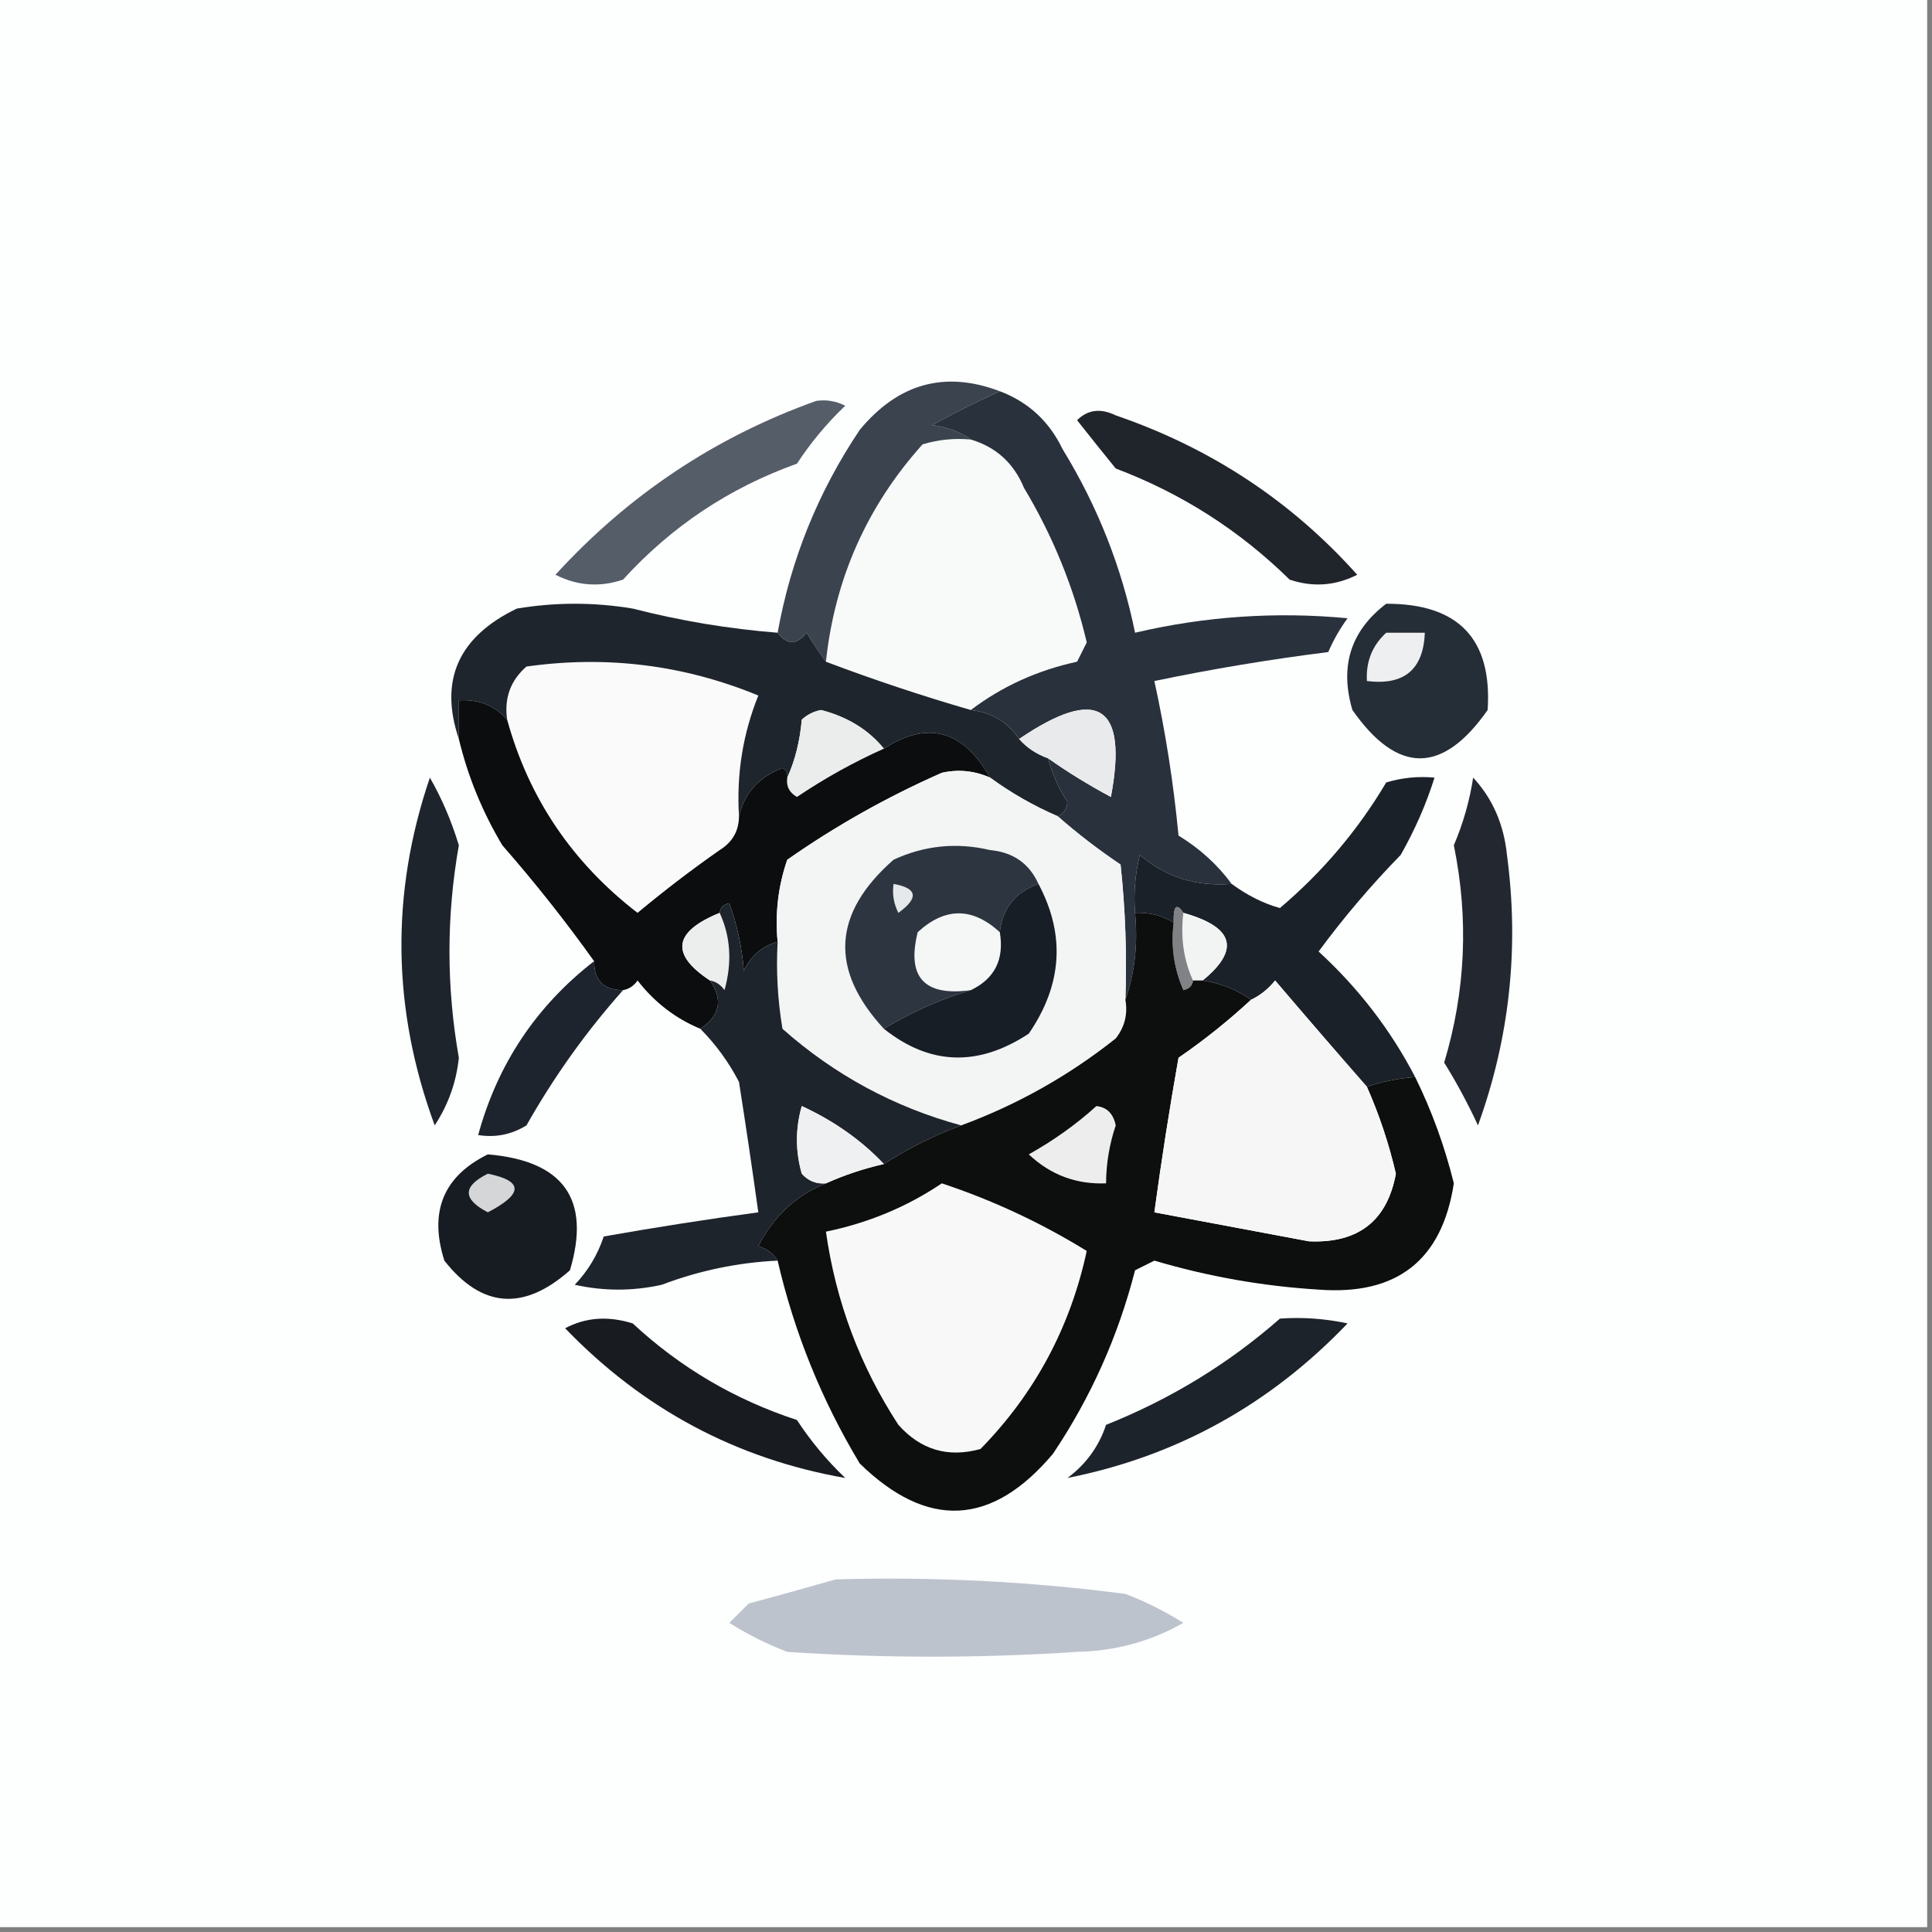 <?xml version="1.0" encoding="UTF-8"?>
<!DOCTYPE svg PUBLIC "-//W3C//DTD SVG 1.1//EN" "http://www.w3.org/Graphics/SVG/1.1/DTD/svg11.dtd">
<svg xmlns="http://www.w3.org/2000/svg" version="1.1" width="200px" height="200px" style="shape-rendering:geometricPrecision; text-rendering:geometricPrecision; image-rendering:optimizeQuality; fill-rule:evenodd; clip-rule:evenodd" xmlns:xlink="http://www.w3.org/1999/xlink">
<rect width="100%" height="100%" fill="#808080" stroke="none"/>
<g><path style="opacity:1" fill="#fdfefe" d="M -0.5,-0.5 C 66.167,-0.5 132.833,-0.5 199.5,-0.5C 199.5,66.167 199.5,132.833 199.5,199.5C 132.833,199.5 66.167,199.5 -0.5,199.5C -0.5,132.833 -0.5,66.167 -0.5,-0.5 Z"/></g>
<g><path style="opacity:1" fill="#f8f9f9" d="M 100.5,45.5 C 103.112,46.278 104.945,47.944 106,50.5C 108.999,55.498 111.166,60.831 112.5,66.5C 112.167,67.167 111.833,67.833 111.5,68.5C 107.395,69.389 103.729,71.055 100.5,73.5C 95.438,72.035 90.438,70.368 85.5,68.5C 86.417,59.912 89.75,52.412 95.5,46C 97.134,45.507 98.801,45.34 100.5,45.5 Z"/></g>
<g><path style="opacity:1" fill="#555d69" d="M 84.5,41.5 C 85.552,41.35 86.552,41.517 87.5,42C 85.595,43.815 83.928,45.815 82.5,48C 75.501,50.499 69.501,54.499 64.5,60C 62.098,60.814 59.765,60.647 57.5,59.5C 65.048,51.233 74.048,45.233 84.5,41.5 Z"/></g>
<g><path style="opacity:1" fill="#20242b" d="M 111.5,43.5 C 112.601,42.402 113.934,42.235 115.5,43C 125.35,46.377 133.684,51.877 140.5,59.5C 138.235,60.647 135.902,60.814 133.5,60C 128.314,54.906 122.314,51.073 115.5,48.5C 114.113,46.79 112.779,45.123 111.5,43.5 Z"/></g>
<g><path style="opacity:1" fill="#3b434f" d="M 103.5,40.5 C 101.148,41.566 98.814,42.733 96.5,44C 98.058,44.21 99.391,44.71 100.5,45.5C 98.801,45.34 97.134,45.507 95.5,46C 89.75,52.412 86.417,59.912 85.5,68.5C 84.842,67.602 84.176,66.602 83.5,65.5C 82.473,66.791 81.473,66.791 80.5,65.5C 81.861,57.919 84.695,50.919 89,44.5C 92.986,39.682 97.819,38.349 103.5,40.5 Z"/></g>
<g><path style="opacity:1" fill="#29313c" d="M 103.5,40.5 C 106.449,41.614 108.615,43.614 110,46.5C 113.628,52.417 116.128,58.75 117.5,65.5C 124.744,63.802 132.077,63.302 139.5,64C 138.707,65.085 138.04,66.252 137.5,67.5C 131.437,68.262 125.437,69.262 119.5,70.5C 120.653,75.77 121.487,81.103 122,86.5C 124.191,87.833 126.024,89.5 127.5,91.5C 123.836,91.797 120.67,90.797 118,88.5C 117.505,90.473 117.338,92.473 117.5,94.5C 117.81,97.713 117.477,100.713 116.5,103.5C 116.666,98.822 116.499,94.155 116,89.5C 113.674,87.934 111.508,86.268 109.5,84.5C 110.097,84.265 110.43,83.765 110.5,83C 109.586,81.594 108.92,80.094 108.5,78.5C 110.555,79.948 112.722,81.281 115,82.5C 116.794,72.975 113.627,70.975 105.5,76.5C 104.341,74.75 102.674,73.75 100.5,73.5C 103.729,71.055 107.395,69.389 111.5,68.5C 111.833,67.833 112.167,67.167 112.5,66.5C 111.166,60.831 108.999,55.498 106,50.5C 104.945,47.944 103.112,46.278 100.5,45.5C 99.391,44.71 98.058,44.21 96.5,44C 98.814,42.733 101.148,41.566 103.5,40.5 Z"/></g>
<g><path style="opacity:1" fill="#fafafa" d="M 76.5,84.5 C 76.489,86.017 75.823,87.184 74.5,88C 71.577,90.046 68.743,92.212 66,94.5C 59.234,89.284 54.734,82.617 52.5,74.5C 52.178,72.278 52.845,70.444 54.5,69C 62.813,67.83 70.813,68.83 78.5,72C 76.897,75.983 76.23,80.15 76.5,84.5 Z"/></g>
<g><path style="opacity:1" fill="#1f252d" d="M 80.5,65.5 C 81.473,66.791 82.473,66.791 83.5,65.5C 84.176,66.602 84.842,67.602 85.5,68.5C 90.438,70.368 95.438,72.035 100.5,73.5C 102.674,73.75 104.341,74.75 105.5,76.5C 106.29,77.401 107.29,78.068 108.5,78.5C 108.92,80.094 109.586,81.594 110.5,83C 110.43,83.765 110.097,84.265 109.5,84.5C 106.996,83.416 104.663,82.083 102.5,80.5C 99.696,75.568 96.029,74.568 91.5,77.5C 89.9,75.542 87.733,74.208 85,73.5C 84.228,73.645 83.561,73.978 83,74.5C 82.809,76.708 82.309,78.708 81.5,80.5C 81.565,80.062 81.399,79.728 81,79.5C 78.554,80.445 77.054,82.111 76.5,84.5C 76.23,80.15 76.897,75.983 78.5,72C 70.813,68.83 62.813,67.83 54.5,69C 52.845,70.444 52.178,72.278 52.5,74.5C 51.221,73.032 49.554,72.365 47.5,72.5C 47.5,73.833 47.5,75.167 47.5,76.5C 45.445,70.426 47.445,65.926 53.5,63C 57.5,62.333 61.5,62.333 65.5,63C 70.435,64.267 75.435,65.1 80.5,65.5 Z"/></g>
<g><path style="opacity:1" fill="#252d37" d="M 143.5,62.5 C 150.983,62.481 154.483,66.147 154,73.5C 149.333,80.167 144.667,80.167 140,73.5C 138.662,68.96 139.829,65.293 143.5,62.5 Z"/></g>
<g><path style="opacity:1" fill="#eeeff0" d="M 143.5,65.5 C 144.833,65.5 146.167,65.5 147.5,65.5C 147.349,69.314 145.349,70.981 141.5,70.5C 141.392,68.486 142.058,66.82 143.5,65.5 Z"/></g>
<g><path style="opacity:1" fill="#ebeded" d="M 91.5,77.5 C 88.393,78.889 85.393,80.555 82.5,82.5C 81.703,82.043 81.369,81.376 81.5,80.5C 82.309,78.708 82.809,76.708 83,74.5C 83.561,73.978 84.228,73.645 85,73.5C 87.733,74.208 89.9,75.542 91.5,77.5 Z"/></g>
<g><path style="opacity:1" fill="#e9eaeb" d="M 108.5,78.5 C 107.29,78.068 106.29,77.401 105.5,76.5C 113.627,70.975 116.794,72.975 115,82.5C 112.722,81.281 110.555,79.948 108.5,78.5 Z"/></g>
<g><path style="opacity:1" fill="#0c0d0f" d="M 52.5,74.5 C 54.734,82.617 59.234,89.284 66,94.5C 68.743,92.212 71.577,90.046 74.5,88C 75.823,87.184 76.489,86.017 76.5,84.5C 77.054,82.111 78.554,80.445 81,79.5C 81.399,79.728 81.565,80.062 81.5,80.5C 81.369,81.376 81.703,82.043 82.5,82.5C 85.393,80.555 88.393,78.889 91.5,77.5C 96.029,74.568 99.696,75.568 102.5,80.5C 100.863,79.782 99.197,79.615 97.5,80C 91.843,82.493 86.51,85.493 81.5,89C 80.556,91.719 80.223,94.552 80.5,97.5C 78.887,97.944 77.72,98.944 77,100.5C 76.814,98.1 76.314,95.766 75.5,93.5C 74.893,93.624 74.56,93.957 74.5,94.5C 69.703,96.455 69.369,98.789 73.5,101.5C 74.871,103.477 74.538,105.144 72.5,106.5C 69.925,105.432 67.758,103.765 66,101.5C 65.617,102.056 65.117,102.389 64.5,102.5C 62.5,102.5 61.5,101.5 61.5,99.5C 58.571,95.394 55.404,91.394 52,87.5C 49.928,84.029 48.428,80.362 47.5,76.5C 47.5,75.167 47.5,73.833 47.5,72.5C 49.554,72.365 51.221,73.032 52.5,74.5 Z"/></g>
<g><path style="opacity:1" fill="#f3f4f4" d="M 102.5,80.5 C 104.663,82.083 106.996,83.416 109.5,84.5C 111.508,86.268 113.674,87.934 116,89.5C 116.499,94.155 116.666,98.822 116.5,103.5C 116.762,104.978 116.429,106.311 115.5,107.5C 110.644,111.357 105.311,114.357 99.5,116.5C 92.553,114.61 86.386,111.276 81,106.5C 80.502,103.518 80.335,100.518 80.5,97.5C 80.223,94.552 80.556,91.719 81.5,89C 86.51,85.493 91.843,82.493 97.5,80C 99.197,79.615 100.863,79.782 102.5,80.5 Z"/></g>
<g><path style="opacity:1" fill="#1e242b" d="M 44.5,80.5 C 45.727,82.632 46.727,84.966 47.5,87.5C 46.205,94.826 46.205,102.159 47.5,109.5C 47.237,112.028 46.404,114.361 45,116.5C 40.581,104.507 40.415,92.507 44.5,80.5 Z"/></g>
<g><path style="opacity:1" fill="#eceded" d="M 74.5,94.5 C 75.634,96.966 75.801,99.633 75,102.5C 74.617,101.944 74.117,101.611 73.5,101.5C 69.369,98.789 69.703,96.455 74.5,94.5 Z"/></g>
<g><path style="opacity:1" fill="#f5f6f6" d="M 103.5,96.5 C 103.975,99.313 102.975,101.313 100.5,102.5C 95.672,103.16 93.839,101.16 95,96.5C 97.829,93.899 100.663,93.899 103.5,96.5 Z"/></g>
<g><path style="opacity:1" fill="#1b2129" d="M 146.5,111.5 C 144.817,111.619 143.15,111.952 141.5,112.5C 138.351,108.905 135.184,105.238 132,101.5C 131.292,102.381 130.458,103.047 129.5,103.5C 128.07,102.463 126.403,101.796 124.5,101.5C 128.409,98.301 127.742,95.968 122.5,94.5C 121.794,93.443 121.461,93.776 121.5,95.5C 120.292,94.766 118.959,94.433 117.5,94.5C 117.338,92.473 117.505,90.473 118,88.5C 120.67,90.797 123.836,91.797 127.5,91.5C 129.14,92.703 130.807,93.536 132.5,94C 136.918,90.253 140.584,85.92 143.5,81C 145.134,80.507 146.801,80.34 148.5,80.5C 147.648,83.223 146.481,85.89 145,88.5C 141.929,91.647 139.096,94.981 136.5,98.5C 140.623,102.282 143.957,106.615 146.5,111.5 Z"/></g>
<g><path style="opacity:1" fill="#f2f3f3" d="M 122.5,94.5 C 127.742,95.968 128.409,98.301 124.5,101.5C 124.167,101.5 123.833,101.5 123.5,101.5C 122.532,99.393 122.198,97.059 122.5,94.5 Z"/></g>
<g><path style="opacity:1" fill="#818285" d="M 122.5,94.5 C 122.198,97.059 122.532,99.393 123.5,101.5C 123.44,102.043 123.107,102.376 122.5,102.5C 121.526,100.257 121.192,97.924 121.5,95.5C 121.461,93.776 121.794,93.443 122.5,94.5 Z"/></g>
<g><path style="opacity:1" fill="#232830" d="M 152.5,80.5 C 154.511,82.667 155.678,85.334 156,88.5C 157.283,98.1 156.283,107.433 153,116.5C 151.953,114.238 150.787,112.071 149.5,110C 151.723,102.601 152.056,95.101 150.5,87.5C 151.467,85.238 152.134,82.905 152.5,80.5 Z"/></g>
<g><path style="opacity:1" fill="#2d3540" d="M 107.5,91.5 C 105.107,92.353 103.774,94.019 103.5,96.5C 100.663,93.899 97.829,93.899 95,96.5C 93.839,101.16 95.672,103.16 100.5,102.5C 97.345,103.442 94.345,104.776 91.5,106.5C 85.849,100.38 86.183,94.547 92.5,89C 95.702,87.517 99.036,87.183 102.5,88C 104.881,88.223 106.547,89.39 107.5,91.5 Z"/></g>
<g><path style="opacity:1" fill="#e6e9eb" d="M 92.5,91.5 C 94.973,91.947 95.14,92.947 93,94.5C 92.517,93.552 92.35,92.552 92.5,91.5 Z"/></g>
<g><path style="opacity:1" fill="#1e242c" d="M 74.5,94.5 C 74.56,93.957 74.893,93.624 75.5,93.5C 76.314,95.766 76.814,98.1 77,100.5C 77.72,98.944 78.887,97.944 80.5,97.5C 80.335,100.518 80.502,103.518 81,106.5C 86.386,111.276 92.553,114.61 99.5,116.5C 96.698,117.536 94.032,118.87 91.5,120.5C 89.173,118.041 86.339,116.041 83,114.5C 82.333,116.833 82.333,119.167 83,121.5C 83.671,122.252 84.504,122.586 85.5,122.5C 82.435,123.727 80.101,125.893 78.5,129C 79.416,129.278 80.082,129.778 80.5,130.5C 76.378,130.697 72.378,131.53 68.5,133C 65.5,133.667 62.5,133.667 59.5,133C 60.87,131.559 61.87,129.892 62.5,128C 67.827,127.057 73.16,126.223 78.5,125.5C 77.876,121.006 77.209,116.506 76.5,112C 75.45,109.971 74.116,108.137 72.5,106.5C 74.538,105.144 74.871,103.477 73.5,101.5C 74.117,101.611 74.617,101.944 75,102.5C 75.801,99.633 75.634,96.966 74.5,94.5 Z"/></g>
<g><path style="opacity:1" fill="#0d0e0e" d="M 117.5,94.5 C 118.959,94.433 120.292,94.766 121.5,95.5C 121.192,97.924 121.526,100.257 122.5,102.5C 123.107,102.376 123.44,102.043 123.5,101.5C 123.833,101.5 124.167,101.5 124.5,101.5C 126.403,101.796 128.07,102.463 129.5,103.5C 127.163,105.666 124.663,107.666 122,109.5C 121.057,114.827 120.223,120.16 119.5,125.5C 124.825,126.498 130.158,127.498 135.5,128.5C 140.598,128.725 143.598,126.392 144.5,121.5C 143.779,118.395 142.779,115.395 141.5,112.5C 143.15,111.952 144.817,111.619 146.5,111.5C 148.225,115.008 149.559,118.674 150.5,122.5C 149.285,130.451 144.618,134.118 136.5,133.5C 130.723,133.145 125.056,132.145 119.5,130.5C 118.833,130.833 118.167,131.167 117.5,131.5C 115.753,138.327 112.92,144.66 109,150.5C 102.675,158 96.009,158.333 89,151.5C 85.06,144.952 82.226,137.952 80.5,130.5C 80.082,129.778 79.416,129.278 78.5,129C 80.101,125.893 82.435,123.727 85.5,122.5C 87.421,121.637 89.421,120.971 91.5,120.5C 94.032,118.87 96.698,117.536 99.5,116.5C 105.311,114.357 110.644,111.357 115.5,107.5C 116.429,106.311 116.762,104.978 116.5,103.5C 117.477,100.713 117.81,97.713 117.5,94.5 Z"/></g>
<g><path style="opacity:1" fill="#f6f6f6" d="M 141.5,112.5 C 142.779,115.395 143.779,118.395 144.5,121.5C 143.598,126.392 140.598,128.725 135.5,128.5C 130.158,127.498 124.825,126.498 119.5,125.5C 120.223,120.16 121.057,114.827 122,109.5C 124.663,107.666 127.163,105.666 129.5,103.5C 130.458,103.047 131.292,102.381 132,101.5C 135.184,105.238 138.351,108.905 141.5,112.5 Z"/></g>
<g><path style="opacity:1" fill="#181e26" d="M 107.5,91.5 C 110.307,96.775 109.973,101.941 106.5,107C 101.262,110.456 96.262,110.29 91.5,106.5C 94.345,104.776 97.345,103.442 100.5,102.5C 102.975,101.313 103.975,99.313 103.5,96.5C 103.774,94.019 105.107,92.353 107.5,91.5 Z"/></g>
<g><path style="opacity:1" fill="#1d242d" d="M 61.5,99.5 C 61.5,101.5 62.5,102.5 64.5,102.5C 60.685,106.785 57.352,111.452 54.5,116.5C 52.955,117.452 51.288,117.785 49.5,117.5C 51.503,110.157 55.503,104.157 61.5,99.5 Z"/></g>
<g><path style="opacity:1" fill="#eff0f1" d="M 91.5,120.5 C 89.421,120.971 87.421,121.637 85.5,122.5C 84.504,122.586 83.671,122.252 83,121.5C 82.333,119.167 82.333,116.833 83,114.5C 86.339,116.041 89.173,118.041 91.5,120.5 Z"/></g>
<g><path style="opacity:1" fill="#ededed" d="M 113.5,114.5 C 114.586,114.62 115.253,115.287 115.5,116.5C 114.844,118.453 114.511,120.453 114.5,122.5C 111.412,122.623 108.745,121.623 106.5,119.5C 109.077,118.057 111.41,116.39 113.5,114.5 Z"/></g>
<g><path style="opacity:1" fill="#171c23" d="M 50.5,119.5 C 58.357,120.165 61.19,124.165 59,131.5C 54.199,135.749 49.866,135.416 46,130.5C 44.393,125.438 45.893,121.772 50.5,119.5 Z"/></g>
<g><path style="opacity:1" fill="#d4d6d8" d="M 50.5,121.5 C 54.193,122.247 54.193,123.58 50.5,125.5C 47.875,124.135 47.875,122.802 50.5,121.5 Z"/></g>
<g><path style="opacity:1" fill="#f8f8f8" d="M 97.5,122.5 C 102.791,124.261 107.791,126.594 112.5,129.5C 110.79,137.422 107.123,144.255 101.5,150C 98.15,150.93 95.317,150.097 93,147.5C 89.02,141.395 86.52,134.729 85.5,127.5C 89.889,126.597 93.889,124.931 97.5,122.5 Z"/></g>
<g><path style="opacity:1" fill="#181c21" d="M 58.5,137.5 C 60.628,136.371 62.962,136.204 65.5,137C 70.406,141.561 76.073,144.895 82.5,147C 83.928,149.185 85.595,151.185 87.5,153C 76.218,151.023 66.551,145.857 58.5,137.5 Z"/></g>
<g><path style="opacity:1" fill="#1d232a" d="M 132.5,136.5 C 134.857,136.337 137.19,136.503 139.5,137C 131.437,145.43 121.771,150.763 110.5,153C 112.414,151.587 113.747,149.753 114.5,147.5C 121.19,144.828 127.19,141.162 132.5,136.5 Z"/></g>
<g><path style="opacity:1" fill="#bdc3cd" d="M 86.5,163.5 C 96.545,163.205 106.545,163.705 116.5,165C 118.623,165.815 120.623,166.815 122.5,168C 119.138,169.915 115.471,170.915 111.5,171C 101.5,171.667 91.5,171.667 81.5,171C 79.377,170.185 77.377,169.185 75.5,168C 76.167,167.333 76.833,166.667 77.5,166C 80.628,165.159 83.628,164.325 86.5,163.5 Z"/></g>
</svg>
